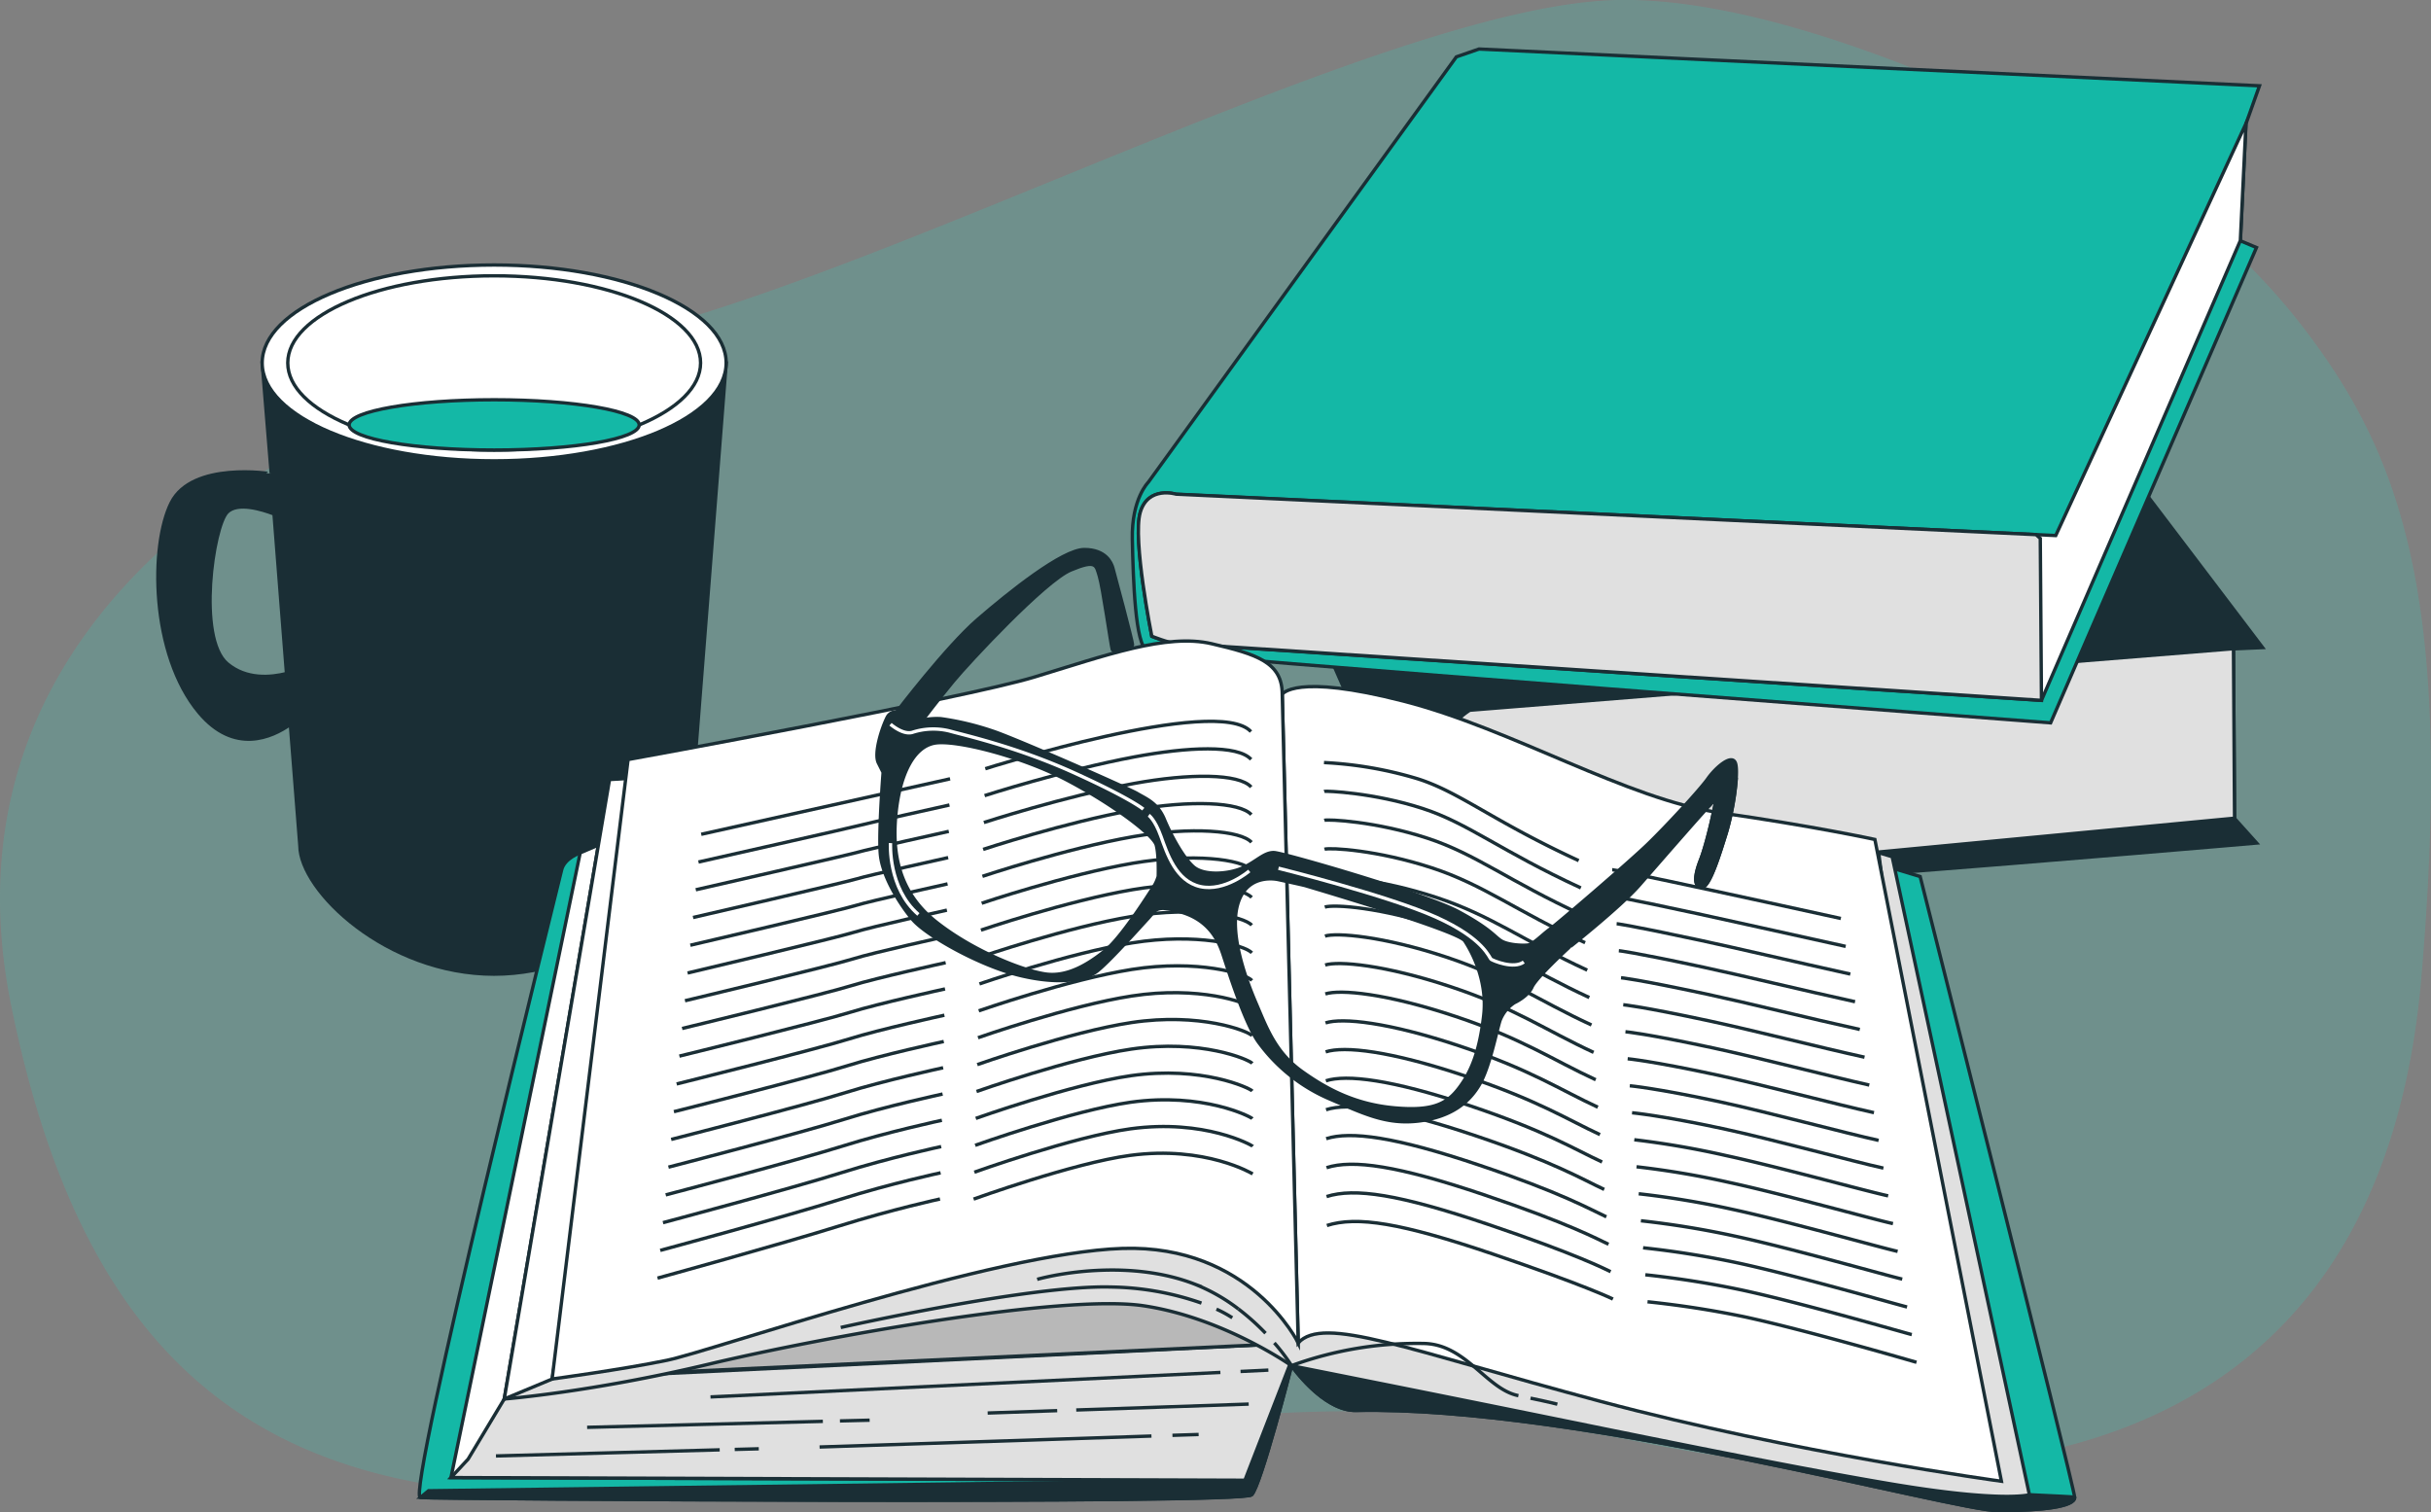 <svg id="Layer_1" data-name="Layer 1" xmlns="http://www.w3.org/2000/svg" viewBox="0 0 720.44 448.2"><rect x="0" y="0" width="720.44" height="448.2" fill="#808080" stroke="none"/><defs><style>.cls-1{opacity:0.2;}.cls-2{fill:#2dd4bf;}.cls-3{fill:#1a2e35;}.cls-3,.cls-4,.cls-5,.cls-6,.cls-7,.cls-8{stroke:#1a2e35;}.cls-3,.cls-4,.cls-5,.cls-6,.cls-7,.cls-8,.cls-9{stroke-miterlimit:10;}.cls-4{fill:#fff;}.cls-5{fill:#14b8a6;}.cls-6{fill:#e0e0e0;}.cls-7{fill:#b8b8b8;}.cls-8,.cls-9{fill:none;}.cls-9{stroke:#fff;}</style></defs><g class="cls-1"><path class="cls-2" d="M687,103A192,192,0,0,0,618,43.41C581.11,24.68,522.83-.76,479.53,0,411.22,1.24,257.47,85.14,177.16,101.1S-21.27,176.65,3.3,297.94,93.06,455.42,217.79,439.46,386.93,407.54,488,427.76s217.32,6.38,229.61-138.33C726.63,183.49,713.34,139.71,687,103Z"/></g><path class="cls-3" d="M77.7,107.56l2.69,32.86S57,136.58,50.75,149,44.53,193.94,59,211.21c10.45,12.45,21.62,7.32,27.05,3.48l2.82,35.91c0,13.41,25.76,38.11,57.54,38.11S204,264,204,250.6l11.21-143ZM67.33,196.7c-9-7.6-4.14-40.77,0-44.91,3.08-3.08,10.33-.83,13.88.53l3.7,47.3C80.28,200.79,73,201.48,67.33,196.7Z"/><ellipse class="cls-4" cx="146.45" cy="107.56" rx="68.75" ry="29.02"/><ellipse class="cls-4" cx="146.45" cy="107.56" rx="61.17" ry="25.82"/><ellipse class="cls-5" cx="146.45" cy="125.93" rx="42.98" ry="7.45"/><path class="cls-3" d="M389.61,184s32.7,77.67,40.57,81.77,238.58-15.92,238.58-15.92l-6.54-7.28-.32-50.27,8.63-.38L582.4,75.81,383.23,90.35s-10.68,7.41-12.11,13.81-1.1,16.07-1.1,16.07Z"/><path class="cls-6" d="M661.9,192.26,435.56,210.49a27.85,27.85,0,0,0-12.31,20.24c-1.66,14.12,4.06,28.47,8.3,30.53a27.72,27.72,0,0,0,9.77,2.23l220.9-21Z"/><path class="cls-5" d="M431.6,16.85,340.31,142.91s-5,4.9-4.74,16.9.85,31.61,4.43,33,267.72,21.42,267.72,21.42l61-140.87-4.77-2,1.66-34.68,4-11.25L438.31,14.53Z"/><path class="cls-4" d="M348.52,146.49s-8.26-2.55-10.6,5.39,3.42,36.71,3.42,36.71,4.93,2,7.2,2.12S605,207.57,605,207.57L663.94,71.3l1.66-34.68-56.37,122.1Z"/><path class="cls-6" d="M603.4,158.45l-254.88-12s-8.26-2.55-10.6,5.39,3.42,36.71,3.42,36.71,4.93,2,7.2,2.12S605,207.57,605,207.57l-.35-48Z"/><path class="cls-5" d="M382.76,404.75s9.34,13.47,19.1,13.25c65.07-1.44,177.26,29.7,190.29,29.7s22.69-1.16,22.69-3.92-45.79-184-45.79-184L560,257.05l31.19,176.86s-38.69-5.53-116.86-18.55-75-24-84.43-22.06S382.76,404.75,382.76,404.75Z"/><path class="cls-3" d="M601.42,443c-13.42-.79-39.53-7.59-103.94-20.81s-112.75-21.24-112.75-21.24l-1.36,4.65c2.23,2.93,10.21,12.6,18.49,12.41,65.07-1.44,177.26,29.7,190.29,29.7s22.69-1.16,22.69-3.92C614.84,443.55,608.12,443.38,601.42,443Z"/><path class="cls-5" d="M171.94,252.76s-4.73,1.58-5.52,5.13-46.19,185.55-41.85,185.94,243.58,2,246.35-.79,11.84-38.29,11.84-38.29L362.63,432,155,426.86,179.84,257.1Z"/><path class="cls-3" d="M370.92,443c2.76-2.76,11.84-38.29,11.84-38.29l-1.33,1.8L368.94,438.7,127,441.82l-2.42,2C128.91,444.23,368.15,445.81,370.92,443Z"/><polygon class="cls-4" points="177.47 250.39 171.94 252.76 133.65 437.91 368.94 438.7 384.73 398.04 163.65 408.7 184.18 249.99 177.47 250.39"/><polygon class="cls-6" points="149.44 414.62 138.72 432.46 133.65 437.91 368.94 438.7 384.73 398.04 163.65 408.7 149.44 414.62"/><polygon class="cls-7" points="384.73 398.04 384.73 361.72 194.84 382.64 180.63 407.51 384.73 398.04"/><path class="cls-6" d="M186.16,230.25l-5.53.79L149.44,414.62s25.66-2,60.4-10.27S315.25,383.43,338.94,387s43.82,17.77,43.82,17.77,29.56,5.87,62.72,12.58,82.51,17,115.28,22.5S601.42,443,601.42,443l-40.66-189.1-4-1.19L578.52,424s-136.94-37.85-155.1-37.85-28-19.34-64.35-26.45-77,7.11-111.33,13a475.51,475.51,0,0,0-63.56,15.79l9.08-158.31Z"/><polygon class="cls-4" points="163.65 408.7 149.44 414.62 180.63 231.04 193.26 230.25 163.65 408.7"/><path class="cls-4" d="M380,205.78s3.55-6.32,35.92,2,66.28,29.16,93.91,33.11,45.8,7.9,45.8,7.9L593.13,439s-61.19-8.29-118.83-23.68S392.23,389.75,384.73,398Z"/><path class="cls-8" d="M477.79,257.76s2,0,67.76,14.45"/><path class="cls-8" d="M478.44,265.77s1.84.09,24.54,5c10.44,2.24,25.55,5.67,44,9.71"/><path class="cls-8" d="M479.1,273.77s2.7.18,24.82,4.92c11,2.36,27.24,6.19,44.43,10"/><path class="cls-8" d="M479.75,281.77s3.57.27,25.12,4.89c11.51,2.47,28.92,6.71,44.88,10.22"/><path class="cls-8" d="M480.4,289.78s4.43.35,25.41,4.85c12,2.59,30.61,7.23,45.35,10.47"/><path class="cls-8" d="M481.06,297.78s5.29.45,25.7,4.83c12.57,2.7,32.29,7.74,45.8,10.71"/><path class="cls-8" d="M481.71,305.78s6.15.54,26,4.8c13.11,2.82,34,8.26,46.26,11"/><path class="cls-8" d="M482.37,313.79s7,.62,26.28,4.76c13.64,2.94,35.66,8.78,46.71,11.21"/><path class="cls-8" d="M483,321.79s7.87.71,26.57,4.73c14.17,3.06,37.35,9.3,47.17,11.46"/><path class="cls-8" d="M483.67,329.79s8.74.81,26.87,4.7c14.7,3.17,39,9.82,47.62,11.71"/><path class="cls-8" d="M484.33,337.79a259.27,259.27,0,0,1,27.15,4.68c15.24,3.28,40.72,10.33,48.08,11.95"/><path class="cls-8" d="M485,345.8a260,260,0,0,1,27.45,4.64c15.77,3.4,42.39,10.86,48.54,12.2"/><path class="cls-8" d="M485.64,353.8a263.28,263.28,0,0,1,27.73,4.61c16.31,3.52,44.08,11.38,49,12.46"/><path class="cls-8" d="M486.29,361.8a268.39,268.39,0,0,1,28,4.58c16.83,3.64,45.76,11.9,49.45,12.71"/><path class="cls-8" d="M486.94,369.81a275.15,275.15,0,0,1,28.32,4.54c17.37,3.76,47.45,12.42,49.91,13"/><path class="cls-8" d="M487.6,377.81a280.89,280.89,0,0,1,28.61,4.52c17.9,3.86,49.13,12.93,50.36,13.2"/><path class="cls-8" d="M488.25,385.81a288.19,288.19,0,0,1,28.9,4.49c18.44,4,50.82,13.45,50.82,13.45"/><path class="cls-8" d="M392.37,226a115.45,115.45,0,0,1,27.85,4.84c12.52,4,22.2,12.52,47.63,24.22"/><path class="cls-8" d="M468.49,263.15c-23.85-11-33.43-19.18-46.88-23.54-14.44-4.69-28.63-5.25-29.19-5.07"/><path class="cls-8" d="M469.12,271.27C446.86,261,437.38,253.11,423,248.41c-15.31-5-29.42-5.65-30.53-5.29"/><path class="cls-8" d="M469.75,279.39c-20.67-9.51-30.05-17.15-45.36-22.17-16.18-5.3-30.2-6.06-31.87-5.53"/><path class="cls-8" d="M470.38,287.52C451.3,278.74,442,271.37,425.77,266c-17-5.6-31-6.46-33.2-5.75"/><path class="cls-8" d="M471,295.64c-17.49-8.05-26.67-15.14-43.85-20.81-17.91-5.91-31.76-6.86-34.54-6"/><path class="cls-8" d="M471.64,303.77c-15.89-7.32-25-14.13-43.09-20.14-18.78-6.22-32.55-7.26-35.88-6.2"/><path class="cls-8" d="M472.27,311.89C458,305.3,449,298.77,429.94,292.44c-19.65-6.53-33.33-7.67-37.22-6.44"/><path class="cls-8" d="M472.9,320c-12.71-5.85-21.6-12.11-41.58-18.77-20.51-6.83-34.11-8.07-38.55-6.66"/><path class="cls-8" d="M473.53,328.14c-11.12-5.12-19.9-11.1-40.82-18.09-21.38-7.14-34.89-8.48-39.89-6.89"/><path class="cls-8" d="M474.16,336.26c-9.53-4.39-18.21-10.09-40.06-17.41-22.25-7.44-35.67-8.88-41.23-7.11"/><path class="cls-8" d="M474.79,344.38c-7.94-3.65-16.52-9.08-39.3-16.72-23.12-7.75-36.46-9.29-42.56-7.34"/><path class="cls-8" d="M475.42,352.51c-6.35-2.93-14.83-8.08-38.55-16.05-24-8.06-37.23-9.69-43.89-7.57"/><path class="cls-8" d="M476.05,360.63c-4.76-2.19-13.14-7.06-37.79-15.36-24.85-8.37-38-10.09-45.23-7.8"/><path class="cls-8" d="M476.69,368.76c-3.18-1.47-11.46-6.06-37-14.69s-38.8-10.49-46.57-8"/><path class="cls-8" d="M477.32,376.88c-1.59-.73-9.77-5.05-36.28-14s-39.59-10.9-47.91-8.25"/><path class="cls-8" d="M478,385s-8.08-4-35.53-13.32-40.36-11.3-49.24-8.48"/><path class="cls-4" d="M380,205.78,384.73,398s-14.21-29.22-52.11-28-121.59,30.4-135,33.16-34,5.53-34,5.53l22.51-183.58S285.64,207,306.57,200.65s39.08-13,52.5-9.87S380,196.3,380,205.78Z"/><line class="cls-8" x1="207.81" y1="247.26" x2="281.56" y2="230.82"/><path class="cls-8" d="M207,255.48s46.82-10.55,47.91-10.9,26.46-6,26.46-6"/><path class="cls-8" d="M206.2,263.7s46.12-10.51,48.3-11.2c2-.63,26.68-6.11,26.68-6.11"/><path class="cls-8" d="M205.39,271.92s45.42-10.47,48.69-11.5c3-.95,26.91-6.25,26.91-6.25"/><path class="cls-8" d="M204.58,280.14s44.73-10.43,49.08-11.8c4-1.26,27.15-6.38,27.15-6.38"/><path class="cls-8" d="M203.77,288.37s44-10.4,49.48-12.11c5-1.58,27.37-6.52,27.37-6.52"/><path class="cls-8" d="M203,296.59s43.33-10.36,49.87-12.42c6-1.89,27.6-6.64,27.6-6.64"/><path class="cls-8" d="M202.15,304.81s42.64-10.32,50.27-12.72c7-2.2,27.83-6.78,27.83-6.78"/><path class="cls-8" d="M201.34,313s41.94-10.28,50.66-13c8-2.52,28.06-6.91,28.06-6.91"/><path class="cls-8" d="M200.53,321.25s41.24-10.24,51.05-13.32c9-2.84,28.29-7.05,28.29-7.05"/><path class="cls-8" d="M199.72,329.47s40.55-10.2,51.45-13.63c10-3.15,28.52-7.17,28.52-7.17"/><path class="cls-8" d="M198.91,337.69s39.85-10.16,51.84-13.93c11-3.46,28.75-7.31,28.75-7.31"/><path class="cls-8" d="M198.1,345.91s39.16-10.12,52.24-14.23c12-3.78,29-7.44,29-7.44"/><path class="cls-8" d="M197.29,354.13s38.46-10.08,52.63-14.53c13-4.1,29.21-7.58,29.21-7.58"/><path class="cls-8" d="M196.48,362.36s37.76-10.05,53-14.84c14-4.41,29.44-7.71,29.44-7.71"/><path class="cls-8" d="M195.67,370.58s37.07-10,53.42-15.15c15-4.72,29.66-7.84,29.66-7.84"/><path class="cls-8" d="M194.86,378.8s36.37-10,53.81-15.45c16-5,29.9-8,29.9-8"/><path class="cls-8" d="M292,227.83s68.76-21.92,78.72-11"/><path class="cls-8" d="M291.8,235.8s23.33-7.52,44.33-11.47c16-3,30.69-3.62,34.64.73"/><path class="cls-8" d="M291.58,243.77s23.76-7.73,44.47-11.57c16.44-3,31.07-3,34.75,1.05"/><path class="cls-8" d="M291.36,251.74s24.17-8,44.6-11.67c16.87-3,31.45-2.4,34.88,1.37"/><path class="cls-8" d="M291.15,259.72s24.59-8.23,44.73-11.77c17.29-3,31.83-1.8,35,1.68"/><path class="cls-8" d="M290.93,267.69s25-8.45,44.87-11.87c17.71-3,32.2-1.19,35.1,2"/><path class="cls-8" d="M290.71,275.66s25.44-8.67,45-12c18.14-3.05,32.59-.58,35.22,2.32"/><path class="cls-8" d="M290.49,283.63s25.86-8.88,45.14-12.06c18.56-3.06,33,0,35.33,2.63"/><path class="cls-8" d="M290.27,291.6s26.29-9.1,45.27-12.16,33.34.63,35.45,2.95"/><path class="cls-8" d="M290.06,299.58s26.7-9.31,45.4-12.27c19.42-3.06,33.72,1.24,35.56,3.27"/><path class="cls-8" d="M289.84,307.55S317,298,335.37,295.19c19.85-3.07,34.1,1.84,35.68,3.58"/><path class="cls-8" d="M289.62,315.52s27.55-9.73,45.67-12.46c20.28-3.06,34.48,2.45,35.79,3.9"/><path class="cls-8" d="M289.4,323.49s28-9.93,45.81-12.56c20.7-3.05,34.85,3.06,35.91,4.22"/><path class="cls-8" d="M289.18,331.46s28.41-10.13,45.94-12.65c21.13-3,35.24,3.66,36,4.53"/><path class="cls-8" d="M289,339.44S317.8,329.13,335,326.68c21.56-3,35.61,4.27,36.14,4.85"/><path class="cls-8" d="M288.75,347.41S318,336.89,335,334.55c22-3,36,4.88,36.26,5.17"/><path class="cls-8" d="M288.53,355.38s29.68-10.73,46.34-12.95c22.42-3,36.37,5.48,36.37,5.48"/><path class="cls-8" d="M453.58,414.38c4.89,1,7.95,1.78,7.95,1.78"/><path class="cls-8" d="M377.66,398a58.7,58.7,0,0,1,5.1,6.73,108.32,108.32,0,0,1,39.39-6.56c12.39.36,18.47,13.61,27.84,15.46"/><path class="cls-8" d="M367,387.93a69.77,69.77,0,0,1,8.05,7.2"/><path class="cls-8" d="M307.37,379.16c7-1.9,27.9-5.7,46.29,1.27a53.6,53.6,0,0,1,13.33,7.5"/><path class="cls-8" d="M356.06,386.2A84.79,84.79,0,0,0,329,381.43c-24-.57-79.84,12-79.84,12"/><path class="cls-8" d="M365.19,390.55A34.82,34.82,0,0,0,360.5,388"/><line class="cls-8" x1="361.67" y1="406.75" x2="210.56" y2="414.01"/><line class="cls-8" x1="375.89" y1="406.06" x2="367.64" y2="406.46"/><line class="cls-8" x1="248.92" y1="421.12" x2="257.72" y2="420.9"/><line class="cls-8" x1="174" y1="423.02" x2="243.86" y2="421.25"/><line class="cls-8" x1="347.46" y1="425.39" x2="355.22" y2="425.14"/><line class="cls-8" x1="242.89" y1="428.85" x2="341.24" y2="425.6"/><line class="cls-8" x1="313.31" y1="418.07" x2="292.7" y2="418.78"/><line class="cls-8" x1="370.06" y1="416.13" x2="318.95" y2="417.88"/><line class="cls-8" x1="217.74" y1="429.57" x2="224.87" y2="429.38"/><line class="cls-8" x1="146.98" y1="431.5" x2="213.29" y2="429.69"/><path class="cls-3" d="M265.72,211s14.7-19.33,24-27.38,25.17-20.75,31.61-20.75,8.05,4,8.46,5.44,5.84,21.75,5.84,22.76-5.64,2.61-6,1.41-2.82-18.53-3.83-21.75-.81-5-8.46-1.81-30.2,27.38-34.83,33-9.06,11.48-9.06,11.48S267.94,211,265.72,211Z"/><path class="cls-4" d="M514.55,230.72c-.48-.69-1.1-1.47-1.55-1.59-.71-.17-5.43,7.84-6.59,9.83a13,13,0,0,1,2.16-2.17c0,.6-2.42,12.48-4.63,18.12s-1.61,8.25.6,8,5.24-10.27,7-15.91A78.12,78.12,0,0,0,514.55,230.72Z"/><path class="cls-3" d="M514.41,226.52c-.81-3.63-6,1-8.26,4.22s-12.28,14.1-17.92,19.54-26.78,23.56-29,25.17-4.83,4.43-6.44,4.63-5.84,0-7.85-1.21-3-3.42-12.69-8.66-51.55-17.32-54.57-17.52-5.43,2.82-9.66,4.63-11.28,2.22-14.3-.4-6.65-9.26-8.66-14.09-5.23-6-8.05-7.66-36.65-16.51-42.89-18.52A83.39,83.39,0,0,0,278.81,213a20.55,20.55,0,0,0-5.43.41s-.41.6-2-.61-6.84-3.42-8.46-.2-4,10.67-2.61,13.49l1.41,2.82s-1.41,18.12-.81,24.37,5.44,14.29,9.47,19.13,20.13,13.89,32,16.71,19.13,1.21,22.35-1,13.09-13.29,15.51-15.9,2.21-4.23,10.07-1.82,10.67,8.06,12.08,12.29,6.64,21.14,10.87,26.58a50.69,50.69,0,0,0,20.54,16.31c10.27,4.43,17.12,7.85,26.78,6.64s14.9-5.64,17.92-10.87,5-15.71,6.05-18.93a11,11,0,0,1,4.22-5.24s4-1.81,5.24-4.63,10.67-11.47,10.67-11.47S480,269,485.82,262.36s22.75-26.18,22.75-25.57-2.42,12.48-4.63,18.12-1.61,8.25.6,8,5.24-10.27,7-15.91S515.21,230.14,514.41,226.52ZM343.25,259.74a12.11,12.11,0,0,1-1.61,3.42c-1.21,1.82-9.26,14.7-14.3,18.73s-10.87,7.45-16.91,6.85-21.55-6.45-33-15.51-13.09-20.94-11.88-32.42,5.24-19.33,11.28-20.54,26,3.83,39.67,11.08,25.37,16.11,26.17,19.13S343.25,259.74,343.25,259.74ZM439.7,301c-1.21,10.47-3.62,16.51-7.25,21.35s-7.85,7-19.13,6-19.73-5.24-27.58-10.88-10.47-13.09-13.49-20.13-8.26-21.15-5.24-30,11.88-6.64,11.88-6.64,7.45,1.61,8.06,1.81,45.1,13.29,47.11,16.31S440.91,290.55,439.7,301Z"/><path class="cls-9" d="M340.43,241.62s1.81,1.21,3.62,6.24,4.43,13.29,11.68,14.9,14.5-4.63,14.5-4.63"/><path class="cls-9" d="M378.89,257.32s32.42,8.06,46.72,14.5,15.7,12.08,16.31,12.49,6.64,3,9.66.8"/><path class="cls-9" d="M263.91,214.64s3.63,3.22,6.45,2.41a20.08,20.08,0,0,1,11.07-.4c4.23,1.21,19.73,4.63,36.65,12.28s20.74,10.88,20.74,10.88"/><path class="cls-9" d="M263.91,249.87s-.8,13.29,8.26,21.15"/></svg>